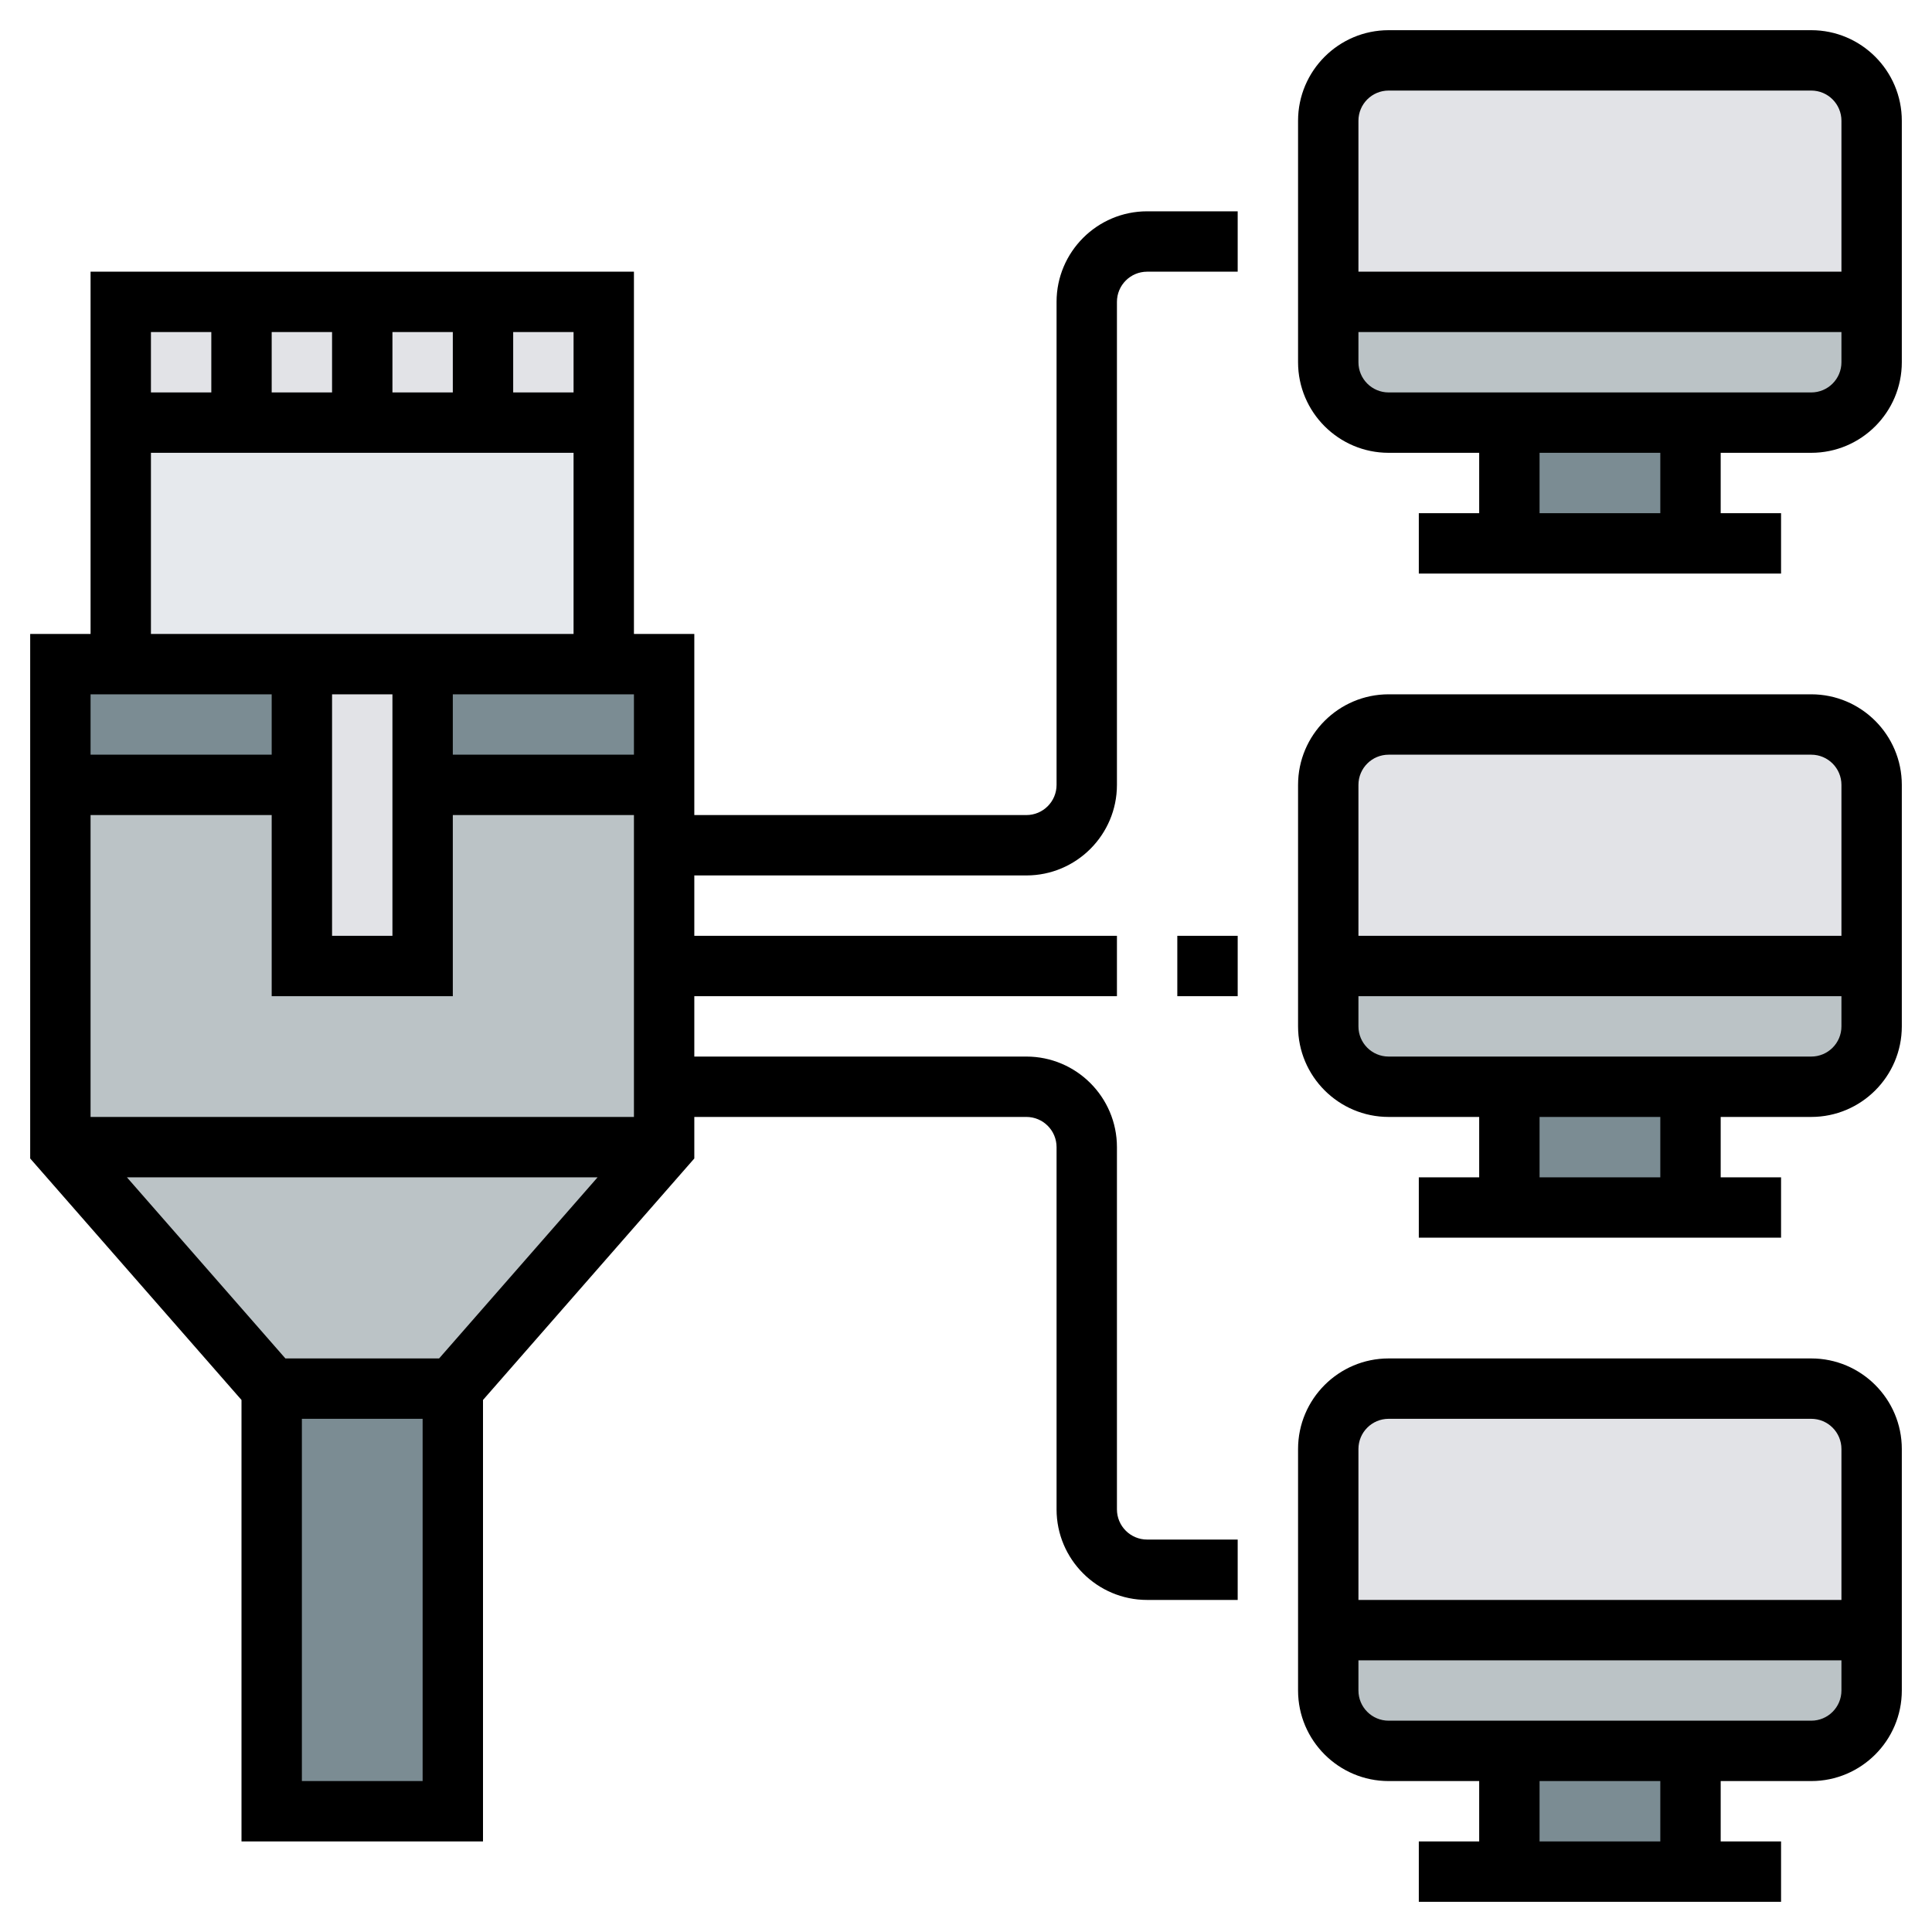 <?xml version="1.0"?>
<svg xmlns="http://www.w3.org/2000/svg" xmlns:xlink="http://www.w3.org/1999/xlink" xmlns:svgjs="http://svgjs.com/svgjs" version="1.1" width="512" height="512" x="0" y="0" viewBox="0 0 64 64" style="enable-background:new 0 0 512 512" xml:space="preserve" class=""><g><g xmlns="http://www.w3.org/2000/svg"><g><g fill="#aab2bd"><path d="m50 58h6v4h-6z" fill="#7b8c93" data-original="#aab2bd" style="" class=""/><path d="m50 36h6v4h-6z" fill="#7b8c93" data-original="#aab2bd" style="" class=""/><path d="m50 14h6v4h-6z" fill="#7b8c93" data-original="#aab2bd" style="" class=""/></g><path d="m62 10v2c0 1.1-.9 2-2 2h-4-6-4c-1.1 0-2-.9-2-2v-2z" fill="#bbc3c6" data-original="#ccd1d9" style="" class=""/><path d="m62 32v2c0 1.1-.9 2-2 2h-4-6-4c-1.1 0-2-.9-2-2v-2z" fill="#bbc3c6" data-original="#ccd1d9" style="" class=""/><path d="m62 54v2c0 1.1-.9 2-2 2h-4-6-4c-1.1 0-2-.9-2-2v-2z" fill="#bbc3c6" data-original="#ccd1d9" style="" class=""/><path d="m62 48v6h-18v-6c0-1.1.9-2 2-2h14c1.1 0 2 .9 2 2z" fill="#e2e3e7" data-original="#69d6f4" style="" class=""/><path d="m62 26v6h-18v-6c0-1.1.9-2 2-2h14c1.1 0 2 .9 2 2z" fill="#e2e3e7" data-original="#69d6f4" style="" class=""/><path d="m62 4v6h-18v-6c0-1.1.9-2 2-2h14c1.1 0 2 .9 2 2z" fill="#e2e3e7" data-original="#69d6f4" style="" class=""/><path d="m9 46h6v14h-6z" fill="#7b8c93" data-original="#aab2bd" style="" class=""/><path d="m14 26v6h-4v-6h-8v12l7 8h6l7-8v-2-4-4-2z" fill="#bbc3c6" data-original="#fcd770" style="" class=""/><path d="m10 22v4h-8v-4h2z" fill="#7b8c93" data-original="#ffeaa7" style="" class=""/><path d="m22 22v4h-8v-4h6z" fill="#7b8c93" data-original="#ffeaa7" style="" class=""/><path d="m14 26v6h-4v-6-4h4z" fill="#e2e3e7" data-original="#5cd6b3" style="" class=""/><path d="m20 14v8h-6-4-6v-8h4 4 4z" fill="#e6e9ed" data-original="#e6e9ed" style="" class=""/><path d="m4 10h16v4h-16z" fill="#e2e3e7" data-original="#5cd6b3" style="" class=""/></g><g><path d="m60 45h-14c-1.654 0-3 1.346-3 3v8c0 1.654 1.346 3 3 3h3v2h-2v2h12v-2h-2v-2h3c1.654 0 3-1.346 3-3v-8c0-1.654-1.346-3-3-3zm-14 2h14c.552 0 1 .448 1 1v5h-16v-5c0-.552.448-1 1-1zm9 14h-4v-2h4zm5-4h-14c-.552 0-1-.448-1-1v-1h16v1c0 .552-.448 1-1 1z" fill="#000000" data-original="#000000" style="" class=""/><path d="m60 23h-14c-1.654 0-3 1.346-3 3v8c0 1.654 1.346 3 3 3h3v2h-2v2h12v-2h-2v-2h3c1.654 0 3-1.346 3-3v-8c0-1.654-1.346-3-3-3zm-14 2h14c.552 0 1 .448 1 1v5h-16v-5c0-.552.448-1 1-1zm9 14h-4v-2h4zm5-4h-14c-.552 0-1-.448-1-1v-1h16v1c0 .552-.448 1-1 1z" fill="#000000" data-original="#000000" style="" class=""/><path d="m60 1h-14c-1.654 0-3 1.346-3 3v8c0 1.654 1.346 3 3 3h3v2h-2v2h12v-2h-2v-2h3c1.654 0 3-1.346 3-3v-8c0-1.654-1.346-3-3-3zm-14 2h14c.552 0 1 .448 1 1v5h-16v-5c0-.552.448-1 1-1zm9 14h-4v-2h4zm5-4h-14c-.552 0-1-.448-1-1v-1h16v1c0 .552-.448 1-1 1z" fill="#000000" data-original="#000000" style="" class=""/><path d="m39 31h2v2h-2z" fill="#000000" data-original="#000000" style="" class=""/><path d="m35 10v16c0 .552-.448 1-1 1h-11v-6h-2v-12h-18v12h-2v17.376l7 8v14.624h8v-14.624l7-8v-1.376h11c.552 0 1 .448 1 1v12c0 1.654 1.346 3 3 3h3v-2h-3c-.552 0-1-.448-1-1v-12c0-1.654-1.346-3-3-3h-11v-2h14v-2h-14v-2h11c1.654 0 3-1.346 3-3v-16c0-.552.448-1 1-1h3v-2h-3c-1.654 0-3 1.346-3 3zm-25.546 35-5.25-6h15.592l-5.25 6zm-6.454-8v-10h6v6h6v-6h6v10zm18-14v2h-6v-2zm-10 0h2v8h-2zm8-10h-2v-2h2zm-10 0v-2h2v2zm4-2h2v2h-2zm-6 0v2h-2v-2zm-2 4h14v6h-4-6-4zm4 8v2h-6v-2zm1 36v-12h4v12z" fill="#000000" data-original="#000000" style="" class=""/></g></g></g></svg>
